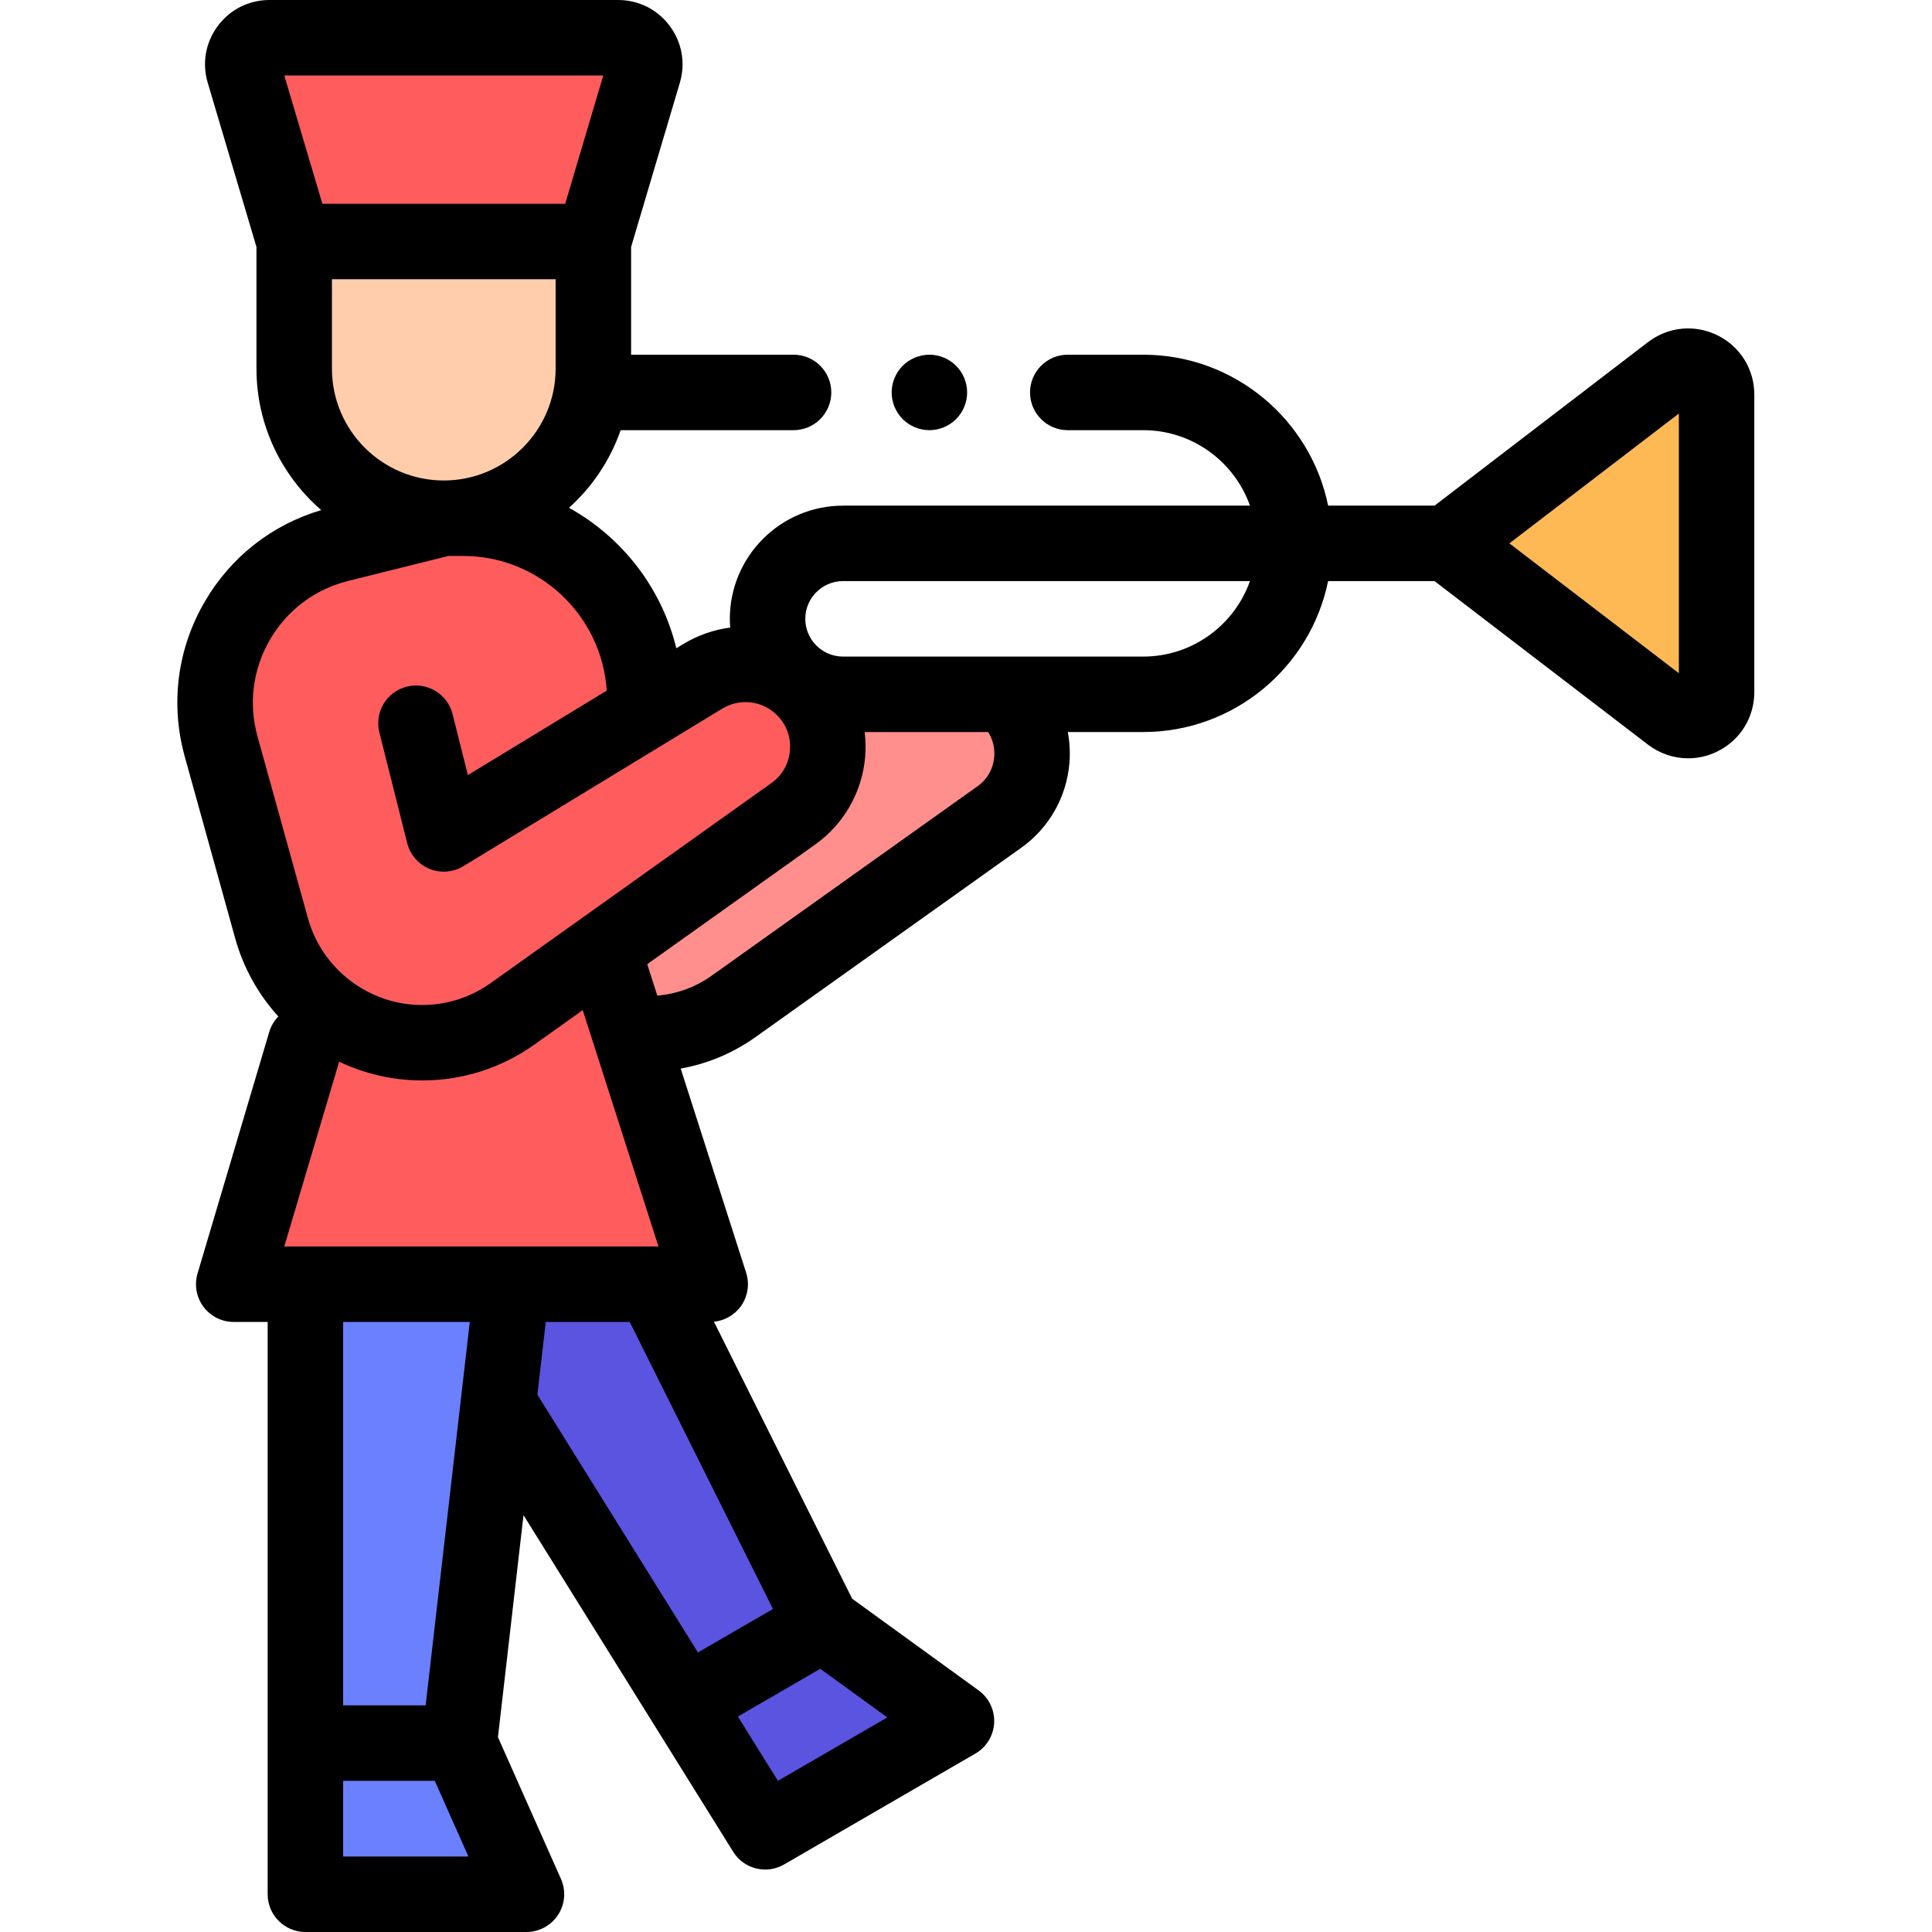 <svg viewBox="-47 0 512 512" xmlns="http://www.w3.org/2000/svg"><path d="m395.816 189.395-59.254-45.395 59.254-45.395c4.949-3.793 12.102-.262 12.102 5.973v78.844c0 6.234-7.152 9.766-12.102 5.973zm0 0" fill="#ffb954"/><path d="m220.508 185.133h-48.117l-3.168 1.758c5.547 9.473 3.238 22.066-6.184 28.777l-45.781 32.617-1.289 3.328 8.723 22.352c8.152 0 16.098-2.539 22.734-7.27l70.418-50.168c10.383-7.398 11.652-22.348 2.664-31.395zm0 0" fill="#fe8f8d"/><path d="m116.805 10h-92.391c-4.727 0-8.121 4.551-6.777 9.078l13.332 44.922h79.277l13.332-44.922c1.348-4.527-2.047-9.078-6.773-9.078zm0 0" fill="#72d8ff"/><path d="m66.871 340.332 88.73 145.117 50.688-29.379-35.496-25.73-44.91-90.008zm0 0" fill="#5a54e0"/><path d="m33.746 340.332v161.668h58.59l-17.809-40.062 14-121.605zm0 0" fill="#6a80ff"/><path d="m116.613 10h-92.391c-4.727 0-8.121 4.551-6.777 9.078l13.336 44.922h79.277l13.332-44.922c1.344-4.527-2.051-9.078-6.777-9.078zm0 0" fill="#ff5d5d"/><path d="m165.855 182.512c-7.113-7.156-18.207-8.504-26.824-3.262l-15.926 9.691.582-3.453c0-26.594-21.559-48.156-48.156-48.156h-5.113l-27.746 6.914c-23.641 5.895-37.77 30.121-31.254 53.602l13.363 48.172c2.207 7.953 6.652 14.816 12.539 19.992l-3.57 10.324-18.996 64h126.273l-28.441-88.723 50.453-35.945c10.969-7.812 12.309-23.602 2.816-33.156zm0 0" fill="#ff5d5d"/><path d="m110.246 64h-79.277v33.695c0 21.891 17.75 39.637 39.641 39.637s39.637-17.746 39.637-39.637zm0 0" fill="#ffcdac"/><path d="m408.148 88.863c-6.023-2.973-13.082-2.285-18.414 1.805l-56.562 43.332h-28.207c-4.645-22.793-24.852-40-48.996-40h-20c-5.523 0-10 4.477-10 10s4.477 10 10 10h20c13.039 0 24.16 8.359 28.289 20h-107.844c-16.543 0-30 13.457-30 30 0 .777.039 1.547.098 2.312-4.316.559-8.57 2.012-12.488 4.398l-1.789 1.086c-3.879-16-14.383-29.438-28.445-37.223 6.156-5.539 10.91-12.598 13.691-20.574h45.82c5.523 0 10-4.477 10-10s-4.477-10-10-10h-43.055v-28.547l12.922-43.527c1.547-5.215.566-10.707-2.688-15.066-3.254-4.359-8.238-6.859-13.676-6.859h-92.391c-5.441 0-10.426 2.5-13.68 6.859s-4.23 9.852-2.684 15.066l12.918 43.527v32.242c0 14.957 6.66 28.379 17.16 37.488-13.051 3.867-23.941 12.395-30.844 24.23-7.305 12.531-9.195 27.129-5.316 41.105l13.367 48.172c2.188 7.871 6.172 14.895 11.422 20.688-1.086 1.121-1.934 2.508-2.406 4.109l-18.996 64c-.898 3.023-.316 6.297 1.57 8.824 1.887 2.531 4.859 4.02 8.016 4.02h8.996v151.668c0 5.523 4.477 10 10 10h58.586c3.383 0 6.539-1.715 8.383-4.551 1.848-2.84 2.129-6.418.754-9.512l-16.695-37.566 6.773-58.84 55.562 89.203c1.891 3.039 5.152 4.715 8.5 4.715 1.703 0 3.426-.434 5.004-1.348l50.688-29.383c2.93-1.695 4.801-4.758 4.973-8.141s-1.379-6.617-4.117-8.605l-33.512-24.293-36.629-73.406c2.816-.281 5.398-1.738 7.086-4.047 1.883-2.582 2.418-5.906 1.445-8.945l-17.344-54.094c7.109-1.27 13.848-4.086 19.832-8.348l70.414-50.168c7.348-5.234 12-13.391 12.762-22.375.238-2.805.09-5.594-.422-8.297h19.988c24.145 0 44.348-17.203 48.996-40h28.207l56.559 43.336c3.137 2.402 6.871 3.629 10.637 3.629 2.641 0 5.297-.602 7.781-1.828 6.023-2.977 9.766-8.996 9.766-15.715v-78.844c.004-6.719-3.738-12.738-9.766-15.715zm-367.18-14.863h59.277v23.695c0 16.344-13.297 29.637-29.637 29.637-16.344 0-29.641-13.293-29.641-29.637zm71.906-54-10.09 34h-64.352l-10.094-34zm-88.309 149.488c4.562-7.828 11.922-13.344 20.715-15.539l26.555-6.617h3.887c20.207 0 36.789 15.797 38.066 35.688l-36.793 22.387-4.066-16.18c-1.348-5.355-6.777-8.605-12.137-7.258-5.355 1.348-8.605 6.781-7.258 12.137l7.375 29.332c.773 3.082 2.969 5.609 5.906 6.816 2.941 1.203 6.277.938 8.988-.711l68.613-41.75c4.688-2.852 10.664-2.125 14.531 1.766 2.488 2.504 3.695 5.82 3.395 9.336-.297 3.516-2.043 6.582-4.918 8.629l-50.367 35.883c-.023.02-.047.035-.066.047l-23.938 17.055c-5.344 3.809-11.641 5.824-18.207 5.824-14.047 0-26.48-9.453-30.238-22.988l-13.367-48.172c-2.422-8.734-1.242-17.855 3.324-25.684zm102.941 160.844h-38.656c-.012 0-.023 0-.031 0h-60.48l14.539-48.973c6.723 3.199 14.191 4.973 21.969 4.973 10.75 0 21.059-3.297 29.812-9.531l12.77-9.102zm-50.008 20-11.699 101.605h-21.863v-101.605zm-33.562 141.668v-20.062h24.281l8.918 20.062zm53.695-141.668h22.254l37.953 76.066-19.875 11.52-42.551-68.316zm61.523 121.605-10.609-17.035 21.828-12.656 17.773 12.887zm57.32-271.336c-.27 3.172-1.848 5.934-4.441 7.781l-70.414 50.168c-4.285 3.055-9.23 4.859-14.426 5.301l-2.668-8.332 44.5-31.707c7.625-5.43 12.453-13.898 13.246-23.223.188-2.219.133-4.426-.133-6.59h32.73c1.242 1.941 1.805 4.223 1.605 6.602zm39.492-26.602h-79.555c-5.516 0-10-4.484-10-10s4.484-10 10-10h107.84c-4.125 11.641-15.246 20-28.285 20zm141.949 4.406-44.914-34.406 44.914-34.406zm0 0"/><path d="m199.297 114c2.641 0 5.211-1.07 7.07-2.93 1.871-1.859 2.93-4.441 2.93-7.07s-1.059-5.211-2.93-7.07c-1.859-1.859-4.43-2.93-7.07-2.93-2.629 0-5.211 1.07-7.07 2.93-1.859 1.859-2.93 4.441-2.93 7.07s1.07 5.211 2.93 7.07c1.859 1.859 4.441 2.93 7.07 2.93zm0 0"/></svg>